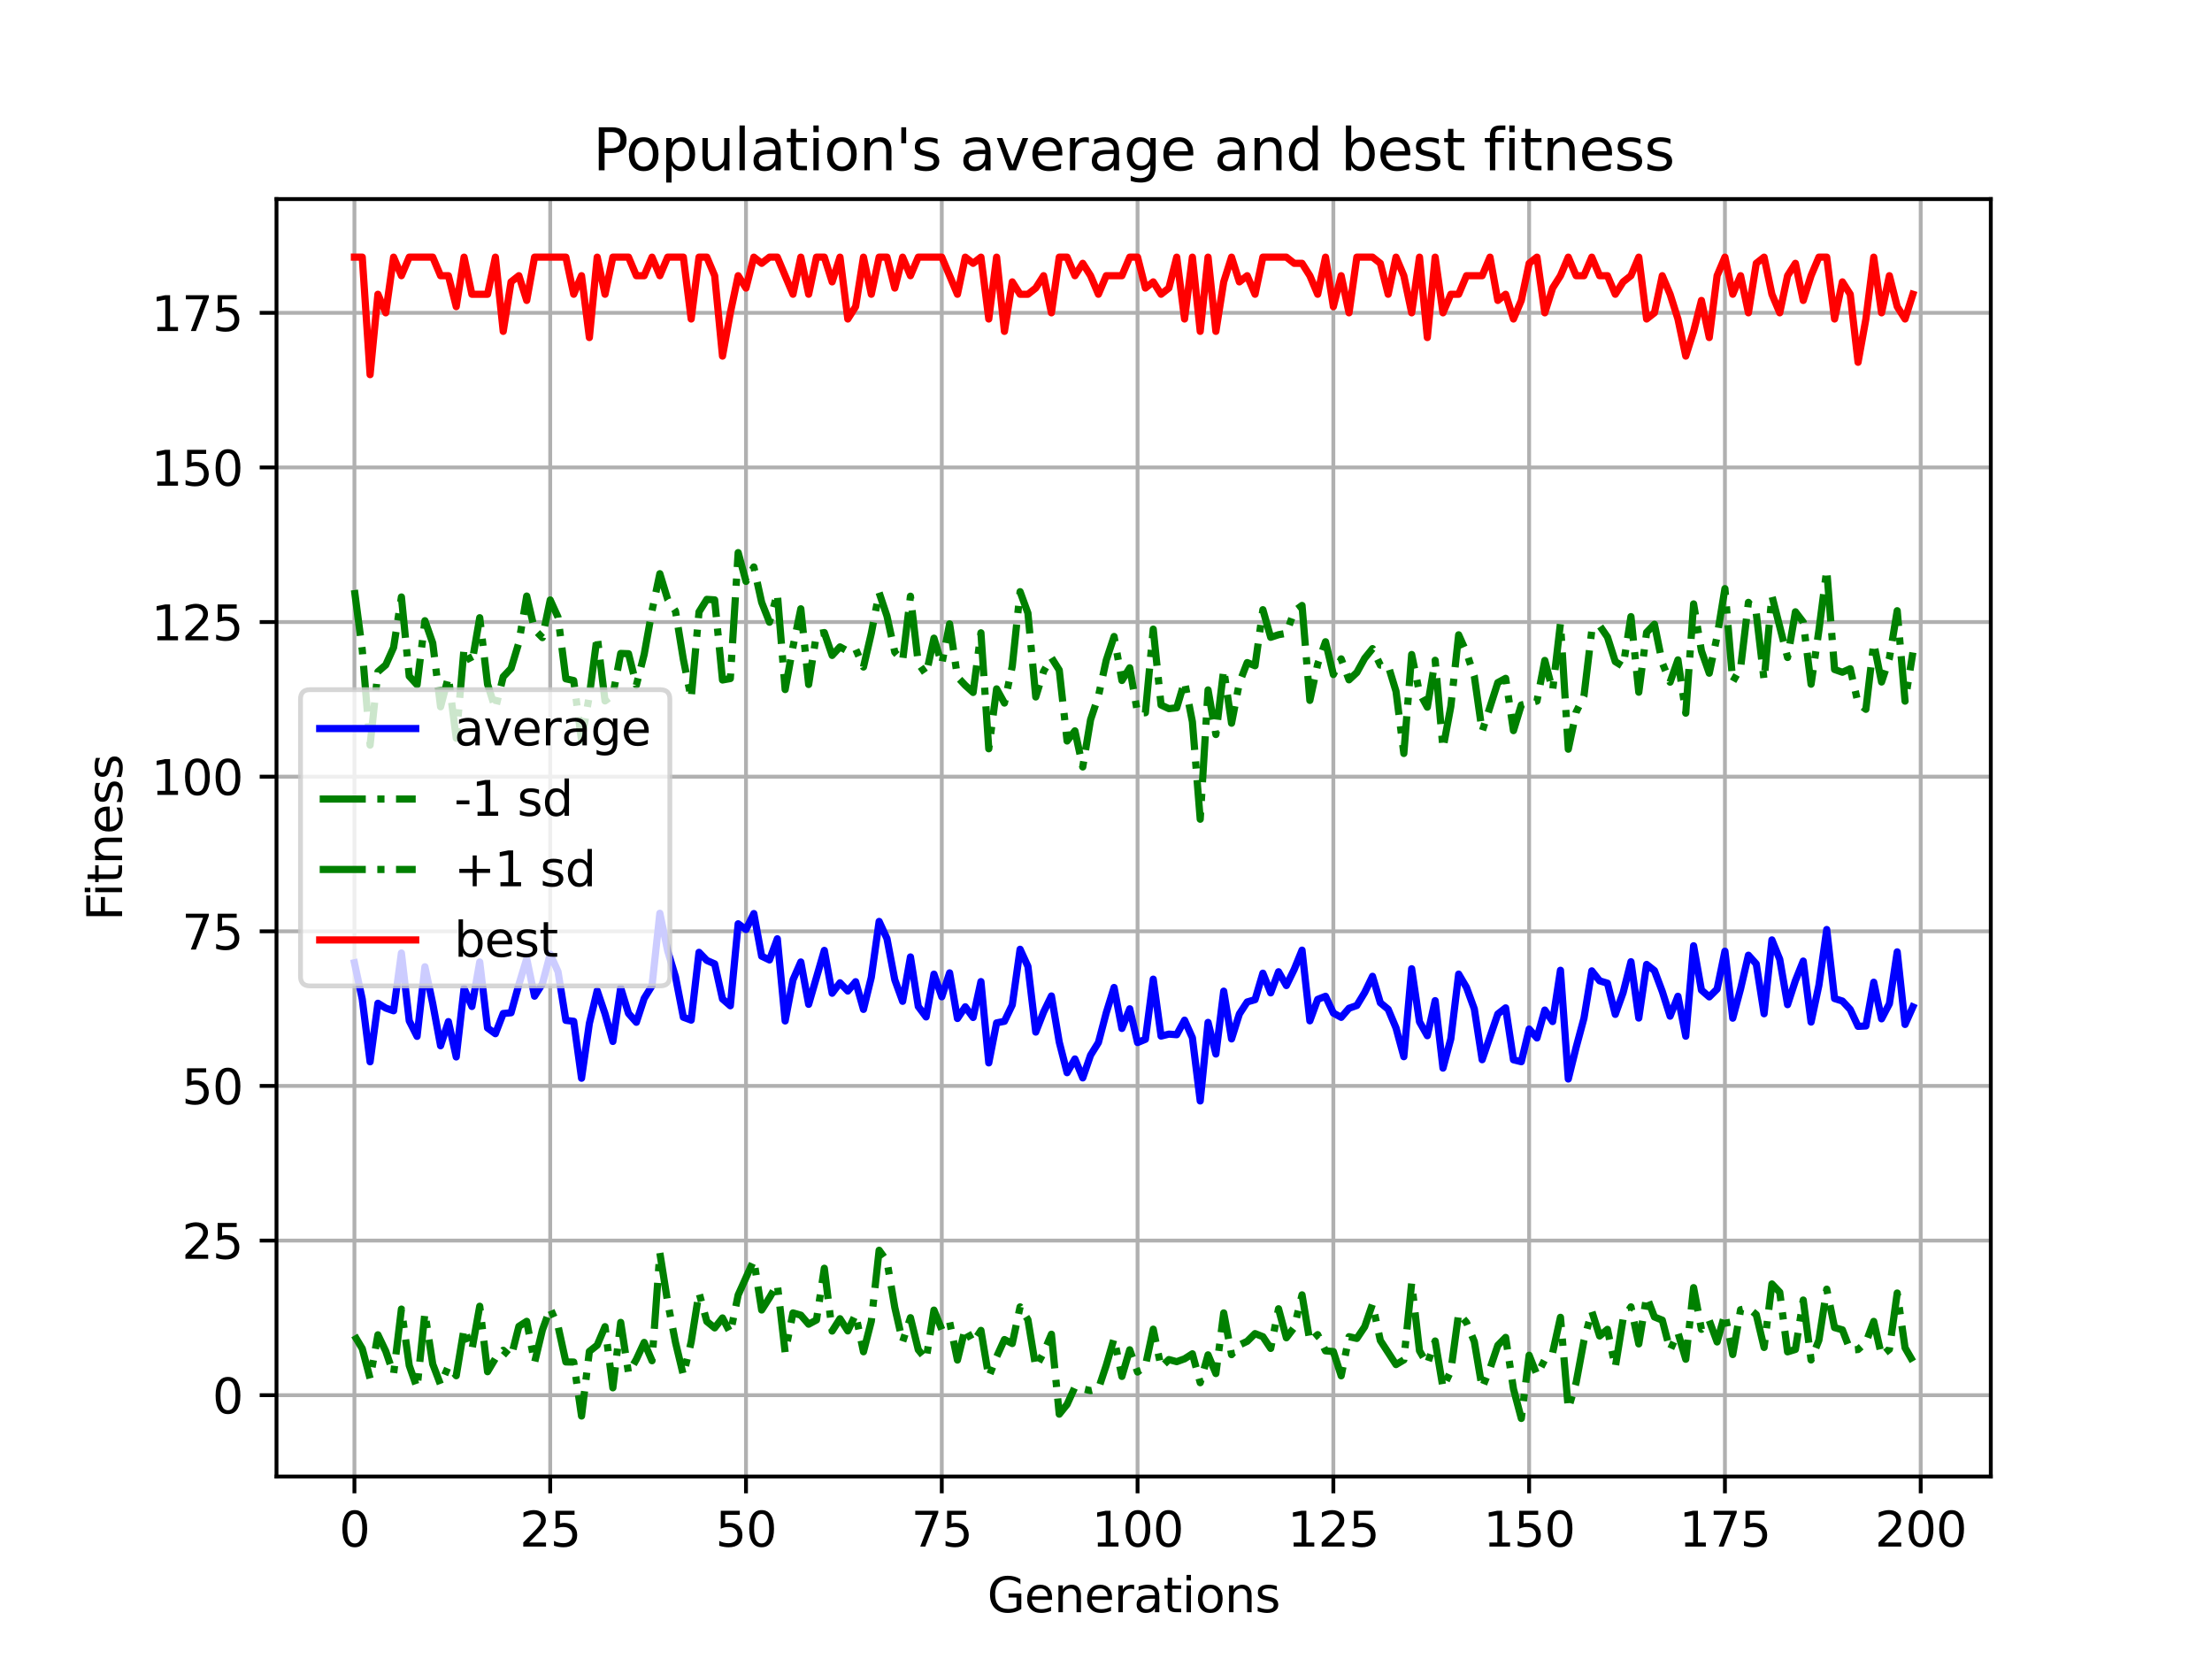 <?xml version="1.0" encoding="utf-8" standalone="no"?>
<!DOCTYPE svg PUBLIC "-//W3C//DTD SVG 1.1//EN"
  "http://www.w3.org/Graphics/SVG/1.1/DTD/svg11.dtd">
<svg xmlns:xlink="http://www.w3.org/1999/xlink" width="460.8pt" height="345.6pt" viewBox="0 0 460.8 345.6" xmlns="http://www.w3.org/2000/svg" version="1.1">
 <defs>
  <style type="text/css">*{stroke-linejoin: round; stroke-linecap: butt}</style>
 </defs>
 <g id="figure_1">
  <g id="patch_1">
   <path d="M 0 345.6 
L 460.8 345.6 
L 460.8 0 
L 0 0 
z
" style="fill: #ffffff"/>
  </g>
  <g id="axes_1">
   <g id="patch_2">
    <path d="M 57.6 307.584 
L 414.72 307.584 
L 414.72 41.472 
L 57.6 41.472 
z
" style="fill: #ffffff"/>
   </g>
   <g id="matplotlib.axis_1">
    <g id="xtick_1">
     <g id="line2d_1">
      <path d="M 73.833 307.584 
L 73.833 41.472 
" clip-path="url(#p998a2b5e5c)" style="fill: none; stroke: #b0b0b0; stroke-width: 0.8; stroke-linecap: square"/>
     </g>
     <g id="line2d_2">
      <defs>
       <path id="m4d2c6cb208" d="M 0 0 
L 0 3.5 
" style="stroke: #000000; stroke-width: 0.8"/>
      </defs>
      <g>
       <use xlink:href="#m4d2c6cb208" x="73.833" y="307.584" style="stroke: #000000; stroke-width: 0.8"/>
      </g>
     </g>
     <g id="text_1">
      <!-- 0 -->
      <g transform="translate(70.651 322.182)scale(0.1 -0.1)">
       <defs>
        <path id="DejaVuSans-30" d="M 2034 4250 
Q 1547 4250 1301 3770 
Q 1056 3291 1056 2328 
Q 1056 1369 1301 889 
Q 1547 409 2034 409 
Q 2525 409 2770 889 
Q 3016 1369 3016 2328 
Q 3016 3291 2770 3770 
Q 2525 4250 2034 4250 
z
M 2034 4750 
Q 2819 4750 3233 4129 
Q 3647 3509 3647 2328 
Q 3647 1150 3233 529 
Q 2819 -91 2034 -91 
Q 1250 -91 836 529 
Q 422 1150 422 2328 
Q 422 3509 836 4129 
Q 1250 4750 2034 4750 
z
" transform="scale(0.016)"/>
       </defs>
       <use xlink:href="#DejaVuSans-30"/>
      </g>
     </g>
    </g>
    <g id="xtick_2">
     <g id="line2d_3">
      <path d="M 114.618 307.584 
L 114.618 41.472 
" clip-path="url(#p998a2b5e5c)" style="fill: none; stroke: #b0b0b0; stroke-width: 0.8; stroke-linecap: square"/>
     </g>
     <g id="line2d_4">
      <g>
       <use xlink:href="#m4d2c6cb208" x="114.618" y="307.584" style="stroke: #000000; stroke-width: 0.8"/>
      </g>
     </g>
     <g id="text_2">
      <!-- 25 -->
      <g transform="translate(108.256 322.182)scale(0.1 -0.1)">
       <defs>
        <path id="DejaVuSans-32" d="M 1228 531 
L 3431 531 
L 3431 0 
L 469 0 
L 469 531 
Q 828 903 1448 1529 
Q 2069 2156 2228 2338 
Q 2531 2678 2651 2914 
Q 2772 3150 2772 3378 
Q 2772 3750 2511 3984 
Q 2250 4219 1831 4219 
Q 1534 4219 1204 4116 
Q 875 4013 500 3803 
L 500 4441 
Q 881 4594 1212 4672 
Q 1544 4750 1819 4750 
Q 2544 4750 2975 4387 
Q 3406 4025 3406 3419 
Q 3406 3131 3298 2873 
Q 3191 2616 2906 2266 
Q 2828 2175 2409 1742 
Q 1991 1309 1228 531 
z
" transform="scale(0.016)"/>
        <path id="DejaVuSans-35" d="M 691 4666 
L 3169 4666 
L 3169 4134 
L 1269 4134 
L 1269 2991 
Q 1406 3038 1543 3061 
Q 1681 3084 1819 3084 
Q 2600 3084 3056 2656 
Q 3513 2228 3513 1497 
Q 3513 744 3044 326 
Q 2575 -91 1722 -91 
Q 1428 -91 1123 -41 
Q 819 9 494 109 
L 494 744 
Q 775 591 1075 516 
Q 1375 441 1709 441 
Q 2250 441 2565 725 
Q 2881 1009 2881 1497 
Q 2881 1984 2565 2268 
Q 2250 2553 1709 2553 
Q 1456 2553 1204 2497 
Q 953 2441 691 2322 
L 691 4666 
z
" transform="scale(0.016)"/>
       </defs>
       <use xlink:href="#DejaVuSans-32"/>
       <use xlink:href="#DejaVuSans-35" x="63.623"/>
      </g>
     </g>
    </g>
    <g id="xtick_3">
     <g id="line2d_5">
      <path d="M 155.404 307.584 
L 155.404 41.472 
" clip-path="url(#p998a2b5e5c)" style="fill: none; stroke: #b0b0b0; stroke-width: 0.8; stroke-linecap: square"/>
     </g>
     <g id="line2d_6">
      <g>
       <use xlink:href="#m4d2c6cb208" x="155.404" y="307.584" style="stroke: #000000; stroke-width: 0.8"/>
      </g>
     </g>
     <g id="text_3">
      <!-- 50 -->
      <g transform="translate(149.042 322.182)scale(0.1 -0.1)">
       <use xlink:href="#DejaVuSans-35"/>
       <use xlink:href="#DejaVuSans-30" x="63.623"/>
      </g>
     </g>
    </g>
    <g id="xtick_4">
     <g id="line2d_7">
      <path d="M 196.19 307.584 
L 196.19 41.472 
" clip-path="url(#p998a2b5e5c)" style="fill: none; stroke: #b0b0b0; stroke-width: 0.8; stroke-linecap: square"/>
     </g>
     <g id="line2d_8">
      <g>
       <use xlink:href="#m4d2c6cb208" x="196.19" y="307.584" style="stroke: #000000; stroke-width: 0.8"/>
      </g>
     </g>
     <g id="text_4">
      <!-- 75 -->
      <g transform="translate(189.827 322.182)scale(0.1 -0.1)">
       <defs>
        <path id="DejaVuSans-37" d="M 525 4666 
L 3525 4666 
L 3525 4397 
L 1831 0 
L 1172 0 
L 2766 4134 
L 525 4134 
L 525 4666 
z
" transform="scale(0.016)"/>
       </defs>
       <use xlink:href="#DejaVuSans-37"/>
       <use xlink:href="#DejaVuSans-35" x="63.623"/>
      </g>
     </g>
    </g>
    <g id="xtick_5">
     <g id="line2d_9">
      <path d="M 236.976 307.584 
L 236.976 41.472 
" clip-path="url(#p998a2b5e5c)" style="fill: none; stroke: #b0b0b0; stroke-width: 0.8; stroke-linecap: square"/>
     </g>
     <g id="line2d_10">
      <g>
       <use xlink:href="#m4d2c6cb208" x="236.976" y="307.584" style="stroke: #000000; stroke-width: 0.8"/>
      </g>
     </g>
     <g id="text_5">
      <!-- 100 -->
      <g transform="translate(227.432 322.182)scale(0.1 -0.1)">
       <defs>
        <path id="DejaVuSans-31" d="M 794 531 
L 1825 531 
L 1825 4091 
L 703 3866 
L 703 4441 
L 1819 4666 
L 2450 4666 
L 2450 531 
L 3481 531 
L 3481 0 
L 794 0 
L 794 531 
z
" transform="scale(0.016)"/>
       </defs>
       <use xlink:href="#DejaVuSans-31"/>
       <use xlink:href="#DejaVuSans-30" x="63.623"/>
       <use xlink:href="#DejaVuSans-30" x="127.246"/>
      </g>
     </g>
    </g>
    <g id="xtick_6">
     <g id="line2d_11">
      <path d="M 277.761 307.584 
L 277.761 41.472 
" clip-path="url(#p998a2b5e5c)" style="fill: none; stroke: #b0b0b0; stroke-width: 0.8; stroke-linecap: square"/>
     </g>
     <g id="line2d_12">
      <g>
       <use xlink:href="#m4d2c6cb208" x="277.761" y="307.584" style="stroke: #000000; stroke-width: 0.8"/>
      </g>
     </g>
     <g id="text_6">
      <!-- 125 -->
      <g transform="translate(268.218 322.182)scale(0.1 -0.1)">
       <use xlink:href="#DejaVuSans-31"/>
       <use xlink:href="#DejaVuSans-32" x="63.623"/>
       <use xlink:href="#DejaVuSans-35" x="127.246"/>
      </g>
     </g>
    </g>
    <g id="xtick_7">
     <g id="line2d_13">
      <path d="M 318.547 307.584 
L 318.547 41.472 
" clip-path="url(#p998a2b5e5c)" style="fill: none; stroke: #b0b0b0; stroke-width: 0.8; stroke-linecap: square"/>
     </g>
     <g id="line2d_14">
      <g>
       <use xlink:href="#m4d2c6cb208" x="318.547" y="307.584" style="stroke: #000000; stroke-width: 0.8"/>
      </g>
     </g>
     <g id="text_7">
      <!-- 150 -->
      <g transform="translate(309.003 322.182)scale(0.1 -0.1)">
       <use xlink:href="#DejaVuSans-31"/>
       <use xlink:href="#DejaVuSans-35" x="63.623"/>
       <use xlink:href="#DejaVuSans-30" x="127.246"/>
      </g>
     </g>
    </g>
    <g id="xtick_8">
     <g id="line2d_15">
      <path d="M 359.333 307.584 
L 359.333 41.472 
" clip-path="url(#p998a2b5e5c)" style="fill: none; stroke: #b0b0b0; stroke-width: 0.8; stroke-linecap: square"/>
     </g>
     <g id="line2d_16">
      <g>
       <use xlink:href="#m4d2c6cb208" x="359.333" y="307.584" style="stroke: #000000; stroke-width: 0.8"/>
      </g>
     </g>
     <g id="text_8">
      <!-- 175 -->
      <g transform="translate(349.789 322.182)scale(0.1 -0.1)">
       <use xlink:href="#DejaVuSans-31"/>
       <use xlink:href="#DejaVuSans-37" x="63.623"/>
       <use xlink:href="#DejaVuSans-35" x="127.246"/>
      </g>
     </g>
    </g>
    <g id="xtick_9">
     <g id="line2d_17">
      <path d="M 400.119 307.584 
L 400.119 41.472 
" clip-path="url(#p998a2b5e5c)" style="fill: none; stroke: #b0b0b0; stroke-width: 0.8; stroke-linecap: square"/>
     </g>
     <g id="line2d_18">
      <g>
       <use xlink:href="#m4d2c6cb208" x="400.119" y="307.584" style="stroke: #000000; stroke-width: 0.8"/>
      </g>
     </g>
     <g id="text_9">
      <!-- 200 -->
      <g transform="translate(390.575 322.182)scale(0.1 -0.1)">
       <use xlink:href="#DejaVuSans-32"/>
       <use xlink:href="#DejaVuSans-30" x="63.623"/>
       <use xlink:href="#DejaVuSans-30" x="127.246"/>
      </g>
     </g>
    </g>
    <g id="text_10">
     <!-- Generations -->
     <g transform="translate(205.662 335.861)scale(0.1 -0.1)">
      <defs>
       <path id="DejaVuSans-47" d="M 3809 666 
L 3809 1919 
L 2778 1919 
L 2778 2438 
L 4434 2438 
L 4434 434 
Q 4069 175 3628 42 
Q 3188 -91 2688 -91 
Q 1594 -91 976 548 
Q 359 1188 359 2328 
Q 359 3472 976 4111 
Q 1594 4750 2688 4750 
Q 3144 4750 3555 4637 
Q 3966 4525 4313 4306 
L 4313 3634 
Q 3963 3931 3569 4081 
Q 3175 4231 2741 4231 
Q 1884 4231 1454 3753 
Q 1025 3275 1025 2328 
Q 1025 1384 1454 906 
Q 1884 428 2741 428 
Q 3075 428 3337 486 
Q 3600 544 3809 666 
z
" transform="scale(0.016)"/>
       <path id="DejaVuSans-65" d="M 3597 1894 
L 3597 1613 
L 953 1613 
Q 991 1019 1311 708 
Q 1631 397 2203 397 
Q 2534 397 2845 478 
Q 3156 559 3463 722 
L 3463 178 
Q 3153 47 2828 -22 
Q 2503 -91 2169 -91 
Q 1331 -91 842 396 
Q 353 884 353 1716 
Q 353 2575 817 3079 
Q 1281 3584 2069 3584 
Q 2775 3584 3186 3129 
Q 3597 2675 3597 1894 
z
M 3022 2063 
Q 3016 2534 2758 2815 
Q 2500 3097 2075 3097 
Q 1594 3097 1305 2825 
Q 1016 2553 972 2059 
L 3022 2063 
z
" transform="scale(0.016)"/>
       <path id="DejaVuSans-6e" d="M 3513 2113 
L 3513 0 
L 2938 0 
L 2938 2094 
Q 2938 2591 2744 2837 
Q 2550 3084 2163 3084 
Q 1697 3084 1428 2787 
Q 1159 2491 1159 1978 
L 1159 0 
L 581 0 
L 581 3500 
L 1159 3500 
L 1159 2956 
Q 1366 3272 1645 3428 
Q 1925 3584 2291 3584 
Q 2894 3584 3203 3211 
Q 3513 2838 3513 2113 
z
" transform="scale(0.016)"/>
       <path id="DejaVuSans-72" d="M 2631 2963 
Q 2534 3019 2420 3045 
Q 2306 3072 2169 3072 
Q 1681 3072 1420 2755 
Q 1159 2438 1159 1844 
L 1159 0 
L 581 0 
L 581 3500 
L 1159 3500 
L 1159 2956 
Q 1341 3275 1631 3429 
Q 1922 3584 2338 3584 
Q 2397 3584 2469 3576 
Q 2541 3569 2628 3553 
L 2631 2963 
z
" transform="scale(0.016)"/>
       <path id="DejaVuSans-61" d="M 2194 1759 
Q 1497 1759 1228 1600 
Q 959 1441 959 1056 
Q 959 750 1161 570 
Q 1363 391 1709 391 
Q 2188 391 2477 730 
Q 2766 1069 2766 1631 
L 2766 1759 
L 2194 1759 
z
M 3341 1997 
L 3341 0 
L 2766 0 
L 2766 531 
Q 2569 213 2275 61 
Q 1981 -91 1556 -91 
Q 1019 -91 701 211 
Q 384 513 384 1019 
Q 384 1609 779 1909 
Q 1175 2209 1959 2209 
L 2766 2209 
L 2766 2266 
Q 2766 2663 2505 2880 
Q 2244 3097 1772 3097 
Q 1472 3097 1187 3025 
Q 903 2953 641 2809 
L 641 3341 
Q 956 3463 1253 3523 
Q 1550 3584 1831 3584 
Q 2591 3584 2966 3190 
Q 3341 2797 3341 1997 
z
" transform="scale(0.016)"/>
       <path id="DejaVuSans-74" d="M 1172 4494 
L 1172 3500 
L 2356 3500 
L 2356 3053 
L 1172 3053 
L 1172 1153 
Q 1172 725 1289 603 
Q 1406 481 1766 481 
L 2356 481 
L 2356 0 
L 1766 0 
Q 1100 0 847 248 
Q 594 497 594 1153 
L 594 3053 
L 172 3053 
L 172 3500 
L 594 3500 
L 594 4494 
L 1172 4494 
z
" transform="scale(0.016)"/>
       <path id="DejaVuSans-69" d="M 603 3500 
L 1178 3500 
L 1178 0 
L 603 0 
L 603 3500 
z
M 603 4863 
L 1178 4863 
L 1178 4134 
L 603 4134 
L 603 4863 
z
" transform="scale(0.016)"/>
       <path id="DejaVuSans-6f" d="M 1959 3097 
Q 1497 3097 1228 2736 
Q 959 2375 959 1747 
Q 959 1119 1226 758 
Q 1494 397 1959 397 
Q 2419 397 2687 759 
Q 2956 1122 2956 1747 
Q 2956 2369 2687 2733 
Q 2419 3097 1959 3097 
z
M 1959 3584 
Q 2709 3584 3137 3096 
Q 3566 2609 3566 1747 
Q 3566 888 3137 398 
Q 2709 -91 1959 -91 
Q 1206 -91 779 398 
Q 353 888 353 1747 
Q 353 2609 779 3096 
Q 1206 3584 1959 3584 
z
" transform="scale(0.016)"/>
       <path id="DejaVuSans-73" d="M 2834 3397 
L 2834 2853 
Q 2591 2978 2328 3040 
Q 2066 3103 1784 3103 
Q 1356 3103 1142 2972 
Q 928 2841 928 2578 
Q 928 2378 1081 2264 
Q 1234 2150 1697 2047 
L 1894 2003 
Q 2506 1872 2764 1633 
Q 3022 1394 3022 966 
Q 3022 478 2636 193 
Q 2250 -91 1575 -91 
Q 1294 -91 989 -36 
Q 684 19 347 128 
L 347 722 
Q 666 556 975 473 
Q 1284 391 1588 391 
Q 1994 391 2212 530 
Q 2431 669 2431 922 
Q 2431 1156 2273 1281 
Q 2116 1406 1581 1522 
L 1381 1569 
Q 847 1681 609 1914 
Q 372 2147 372 2553 
Q 372 3047 722 3315 
Q 1072 3584 1716 3584 
Q 2034 3584 2315 3537 
Q 2597 3491 2834 3397 
z
" transform="scale(0.016)"/>
      </defs>
      <use xlink:href="#DejaVuSans-47"/>
      <use xlink:href="#DejaVuSans-65" x="77.49"/>
      <use xlink:href="#DejaVuSans-6e" x="139.014"/>
      <use xlink:href="#DejaVuSans-65" x="202.393"/>
      <use xlink:href="#DejaVuSans-72" x="263.916"/>
      <use xlink:href="#DejaVuSans-61" x="305.029"/>
      <use xlink:href="#DejaVuSans-74" x="366.309"/>
      <use xlink:href="#DejaVuSans-69" x="405.518"/>
      <use xlink:href="#DejaVuSans-6f" x="433.301"/>
      <use xlink:href="#DejaVuSans-6e" x="494.482"/>
      <use xlink:href="#DejaVuSans-73" x="557.861"/>
     </g>
    </g>
   </g>
   <g id="matplotlib.axis_2">
    <g id="ytick_1">
     <g id="line2d_19">
      <path d="M 57.6 290.641 
L 414.72 290.641 
" clip-path="url(#p998a2b5e5c)" style="fill: none; stroke: #b0b0b0; stroke-width: 0.8; stroke-linecap: square"/>
     </g>
     <g id="line2d_20">
      <defs>
       <path id="m2b3251a7f1" d="M 0 0 
L -3.5 0 
" style="stroke: #000000; stroke-width: 0.8"/>
      </defs>
      <g>
       <use xlink:href="#m2b3251a7f1" x="57.6" y="290.641" style="stroke: #000000; stroke-width: 0.8"/>
      </g>
     </g>
     <g id="text_11">
      <!-- 0 -->
      <g transform="translate(44.237 294.44)scale(0.1 -0.1)">
       <use xlink:href="#DejaVuSans-30"/>
      </g>
     </g>
    </g>
    <g id="ytick_2">
     <g id="line2d_21">
      <path d="M 57.6 258.43 
L 414.72 258.43 
" clip-path="url(#p998a2b5e5c)" style="fill: none; stroke: #b0b0b0; stroke-width: 0.8; stroke-linecap: square"/>
     </g>
     <g id="line2d_22">
      <g>
       <use xlink:href="#m2b3251a7f1" x="57.6" y="258.43" style="stroke: #000000; stroke-width: 0.8"/>
      </g>
     </g>
     <g id="text_12">
      <!-- 25 -->
      <g transform="translate(37.875 262.229)scale(0.1 -0.1)">
       <use xlink:href="#DejaVuSans-32"/>
       <use xlink:href="#DejaVuSans-35" x="63.623"/>
      </g>
     </g>
    </g>
    <g id="ytick_3">
     <g id="line2d_23">
      <path d="M 57.6 226.219 
L 414.72 226.219 
" clip-path="url(#p998a2b5e5c)" style="fill: none; stroke: #b0b0b0; stroke-width: 0.8; stroke-linecap: square"/>
     </g>
     <g id="line2d_24">
      <g>
       <use xlink:href="#m2b3251a7f1" x="57.6" y="226.219" style="stroke: #000000; stroke-width: 0.8"/>
      </g>
     </g>
     <g id="text_13">
      <!-- 50 -->
      <g transform="translate(37.875 230.018)scale(0.1 -0.1)">
       <use xlink:href="#DejaVuSans-35"/>
       <use xlink:href="#DejaVuSans-30" x="63.623"/>
      </g>
     </g>
    </g>
    <g id="ytick_4">
     <g id="line2d_25">
      <path d="M 57.6 194.008 
L 414.72 194.008 
" clip-path="url(#p998a2b5e5c)" style="fill: none; stroke: #b0b0b0; stroke-width: 0.8; stroke-linecap: square"/>
     </g>
     <g id="line2d_26">
      <g>
       <use xlink:href="#m2b3251a7f1" x="57.6" y="194.008" style="stroke: #000000; stroke-width: 0.8"/>
      </g>
     </g>
     <g id="text_14">
      <!-- 75 -->
      <g transform="translate(37.875 197.807)scale(0.1 -0.1)">
       <use xlink:href="#DejaVuSans-37"/>
       <use xlink:href="#DejaVuSans-35" x="63.623"/>
      </g>
     </g>
    </g>
    <g id="ytick_5">
     <g id="line2d_27">
      <path d="M 57.6 161.797 
L 414.72 161.797 
" clip-path="url(#p998a2b5e5c)" style="fill: none; stroke: #b0b0b0; stroke-width: 0.8; stroke-linecap: square"/>
     </g>
     <g id="line2d_28">
      <g>
       <use xlink:href="#m2b3251a7f1" x="57.6" y="161.797" style="stroke: #000000; stroke-width: 0.8"/>
      </g>
     </g>
     <g id="text_15">
      <!-- 100 -->
      <g transform="translate(31.512 165.596)scale(0.1 -0.1)">
       <use xlink:href="#DejaVuSans-31"/>
       <use xlink:href="#DejaVuSans-30" x="63.623"/>
       <use xlink:href="#DejaVuSans-30" x="127.246"/>
      </g>
     </g>
    </g>
    <g id="ytick_6">
     <g id="line2d_29">
      <path d="M 57.6 129.586 
L 414.72 129.586 
" clip-path="url(#p998a2b5e5c)" style="fill: none; stroke: #b0b0b0; stroke-width: 0.8; stroke-linecap: square"/>
     </g>
     <g id="line2d_30">
      <g>
       <use xlink:href="#m2b3251a7f1" x="57.6" y="129.586" style="stroke: #000000; stroke-width: 0.8"/>
      </g>
     </g>
     <g id="text_16">
      <!-- 125 -->
      <g transform="translate(31.512 133.385)scale(0.1 -0.1)">
       <use xlink:href="#DejaVuSans-31"/>
       <use xlink:href="#DejaVuSans-32" x="63.623"/>
       <use xlink:href="#DejaVuSans-35" x="127.246"/>
      </g>
     </g>
    </g>
    <g id="ytick_7">
     <g id="line2d_31">
      <path d="M 57.6 97.375 
L 414.72 97.375 
" clip-path="url(#p998a2b5e5c)" style="fill: none; stroke: #b0b0b0; stroke-width: 0.8; stroke-linecap: square"/>
     </g>
     <g id="line2d_32">
      <g>
       <use xlink:href="#m2b3251a7f1" x="57.6" y="97.375" style="stroke: #000000; stroke-width: 0.8"/>
      </g>
     </g>
     <g id="text_17">
      <!-- 150 -->
      <g transform="translate(31.512 101.174)scale(0.1 -0.1)">
       <use xlink:href="#DejaVuSans-31"/>
       <use xlink:href="#DejaVuSans-35" x="63.623"/>
       <use xlink:href="#DejaVuSans-30" x="127.246"/>
      </g>
     </g>
    </g>
    <g id="ytick_8">
     <g id="line2d_33">
      <path d="M 57.6 65.164 
L 414.72 65.164 
" clip-path="url(#p998a2b5e5c)" style="fill: none; stroke: #b0b0b0; stroke-width: 0.8; stroke-linecap: square"/>
     </g>
     <g id="line2d_34">
      <g>
       <use xlink:href="#m2b3251a7f1" x="57.6" y="65.164" style="stroke: #000000; stroke-width: 0.8"/>
      </g>
     </g>
     <g id="text_18">
      <!-- 175 -->
      <g transform="translate(31.512 68.963)scale(0.1 -0.1)">
       <use xlink:href="#DejaVuSans-31"/>
       <use xlink:href="#DejaVuSans-37" x="63.623"/>
       <use xlink:href="#DejaVuSans-35" x="127.246"/>
      </g>
     </g>
    </g>
    <g id="text_19">
     <!-- Fitness -->
     <g transform="translate(25.433 191.845)rotate(-90)scale(0.1 -0.1)">
      <defs>
       <path id="DejaVuSans-46" d="M 628 4666 
L 3309 4666 
L 3309 4134 
L 1259 4134 
L 1259 2759 
L 3109 2759 
L 3109 2228 
L 1259 2228 
L 1259 0 
L 628 0 
L 628 4666 
z
" transform="scale(0.016)"/>
      </defs>
      <use xlink:href="#DejaVuSans-46"/>
      <use xlink:href="#DejaVuSans-69" x="50.27"/>
      <use xlink:href="#DejaVuSans-74" x="78.053"/>
      <use xlink:href="#DejaVuSans-6e" x="117.262"/>
      <use xlink:href="#DejaVuSans-65" x="180.641"/>
      <use xlink:href="#DejaVuSans-73" x="242.164"/>
      <use xlink:href="#DejaVuSans-73" x="294.264"/>
     </g>
    </g>
   </g>
   <g id="line2d_35">
    <path d="M 73.833 200.561 
L 75.464 208.155 
L 77.096 221.193 
L 78.727 208.997 
L 80.358 210.002 
L 81.99 210.561 
L 83.621 198.535 
L 85.253 212.664 
L 86.884 215.894 
L 88.516 201.395 
L 90.147 209.065 
L 91.778 217.848 
L 93.41 212.819 
L 95.041 220.18 
L 96.673 205.889 
L 98.304 209.669 
L 99.936 200.398 
L 101.567 214.145 
L 103.198 215.341 
L 104.83 211.129 
L 106.461 210.981 
L 108.093 205.085 
L 109.724 199.715 
L 111.356 207.519 
L 112.987 204.947 
L 114.618 198.775 
L 116.25 202.426 
L 117.881 212.565 
L 119.513 212.751 
L 121.144 224.617 
L 122.776 213.195 
L 124.407 206.38 
L 126.038 211.19 
L 127.67 216.952 
L 129.301 205.8 
L 130.933 211.116 
L 132.564 212.957 
L 134.196 207.983 
L 135.827 205.346 
L 137.458 190.253 
L 139.09 198.079 
L 140.721 203.494 
L 142.353 211.908 
L 143.984 212.51 
L 145.616 198.385 
L 147.247 200.075 
L 148.879 200.796 
L 150.51 208.102 
L 152.141 209.521 
L 153.773 192.443 
L 155.404 193.641 
L 157.036 190.314 
L 158.667 199.187 
L 160.299 199.975 
L 161.93 195.568 
L 163.561 212.682 
L 165.193 204.118 
L 166.824 200.398 
L 168.456 209.222 
L 171.719 197.986 
L 173.35 206.909 
L 174.981 204.733 
L 176.613 206.451 
L 178.244 204.507 
L 179.876 210.276 
L 181.507 203.595 
L 183.139 191.953 
L 184.77 195.528 
L 186.401 204.108 
L 188.033 208.593 
L 189.664 199.349 
L 191.296 209.673 
L 192.927 211.844 
L 194.559 202.931 
L 196.19 207.652 
L 197.821 202.666 
L 199.453 212.174 
L 201.084 209.734 
L 202.716 211.96 
L 204.347 204.485 
L 205.979 221.421 
L 207.61 213.089 
L 209.241 212.755 
L 210.873 209.339 
L 212.504 197.753 
L 214.136 201.329 
L 215.767 215.001 
L 217.399 210.834 
L 219.03 207.476 
L 220.661 217.097 
L 222.293 223.462 
L 223.924 220.601 
L 225.556 224.546 
L 227.187 219.811 
L 228.819 217.182 
L 230.45 210.982 
L 232.081 205.708 
L 233.713 214.247 
L 235.344 210.152 
L 236.976 217.182 
L 238.607 216.508 
L 240.239 203.978 
L 241.87 215.835 
L 243.501 215.425 
L 245.133 215.551 
L 246.764 212.522 
L 248.396 216.186 
L 250.027 229.35 
L 251.659 212.98 
L 253.29 219.576 
L 254.921 206.477 
L 256.553 216.428 
L 258.184 211.228 
L 259.816 208.724 
L 261.447 208.25 
L 263.079 202.735 
L 264.71 206.833 
L 266.341 202.434 
L 267.973 205.307 
L 269.604 201.945 
L 271.236 197.934 
L 272.867 212.656 
L 274.499 208.189 
L 276.13 207.545 
L 277.761 211.034 
L 279.393 211.933 
L 281.024 210.04 
L 282.656 209.46 
L 284.287 206.763 
L 285.919 203.381 
L 287.55 208.898 
L 289.181 210.246 
L 290.813 214.14 
L 292.444 220.129 
L 294.076 201.807 
L 295.707 212.857 
L 297.339 215.758 
L 298.97 208.454 
L 300.601 222.508 
L 302.233 216.401 
L 303.864 202.924 
L 305.496 205.699 
L 307.127 210.177 
L 308.759 220.756 
L 312.021 211.23 
L 313.653 209.959 
L 315.284 220.773 
L 316.916 221.177 
L 318.547 214.374 
L 320.179 216.229 
L 321.81 210.414 
L 323.441 212.81 
L 325.073 202.125 
L 326.704 224.776 
L 328.336 218.188 
L 329.967 212.123 
L 331.599 202.25 
L 333.23 204.324 
L 334.862 204.819 
L 336.493 211.312 
L 338.124 206.789 
L 339.756 200.346 
L 341.387 212.081 
L 343.019 200.908 
L 344.65 202.197 
L 346.282 206.546 
L 347.913 211.685 
L 349.544 207.541 
L 351.176 215.86 
L 352.807 197.023 
L 354.439 206.257 
L 356.07 207.674 
L 357.702 206.053 
L 359.333 198.155 
L 360.964 212.107 
L 362.596 205.984 
L 364.227 198.988 
L 365.859 200.805 
L 367.49 211.184 
L 369.122 195.8 
L 370.753 199.84 
L 372.384 209.29 
L 374.016 204.281 
L 375.647 200.208 
L 377.279 212.917 
L 378.91 205.247 
L 380.542 193.636 
L 382.173 208.015 
L 383.804 208.535 
L 385.436 210.291 
L 387.067 213.807 
L 388.699 213.724 
L 390.33 204.616 
L 391.962 212.242 
L 393.593 209.1 
L 395.224 198.291 
L 396.856 213.411 
L 398.487 209.759 
L 398.487 209.759 
" clip-path="url(#p998a2b5e5c)" style="fill: none; stroke: #0000ff; stroke-width: 1.5; stroke-linecap: square"/>
   </g>
   <g id="line2d_36">
    <path d="M 73.833 278.209 
L 75.464 280.945 
L 77.096 287.166 
L 78.727 278.063 
L 80.358 281.481 
L 81.99 286.238 
L 83.621 272.708 
L 85.253 284.465 
L 86.884 289.134 
L 88.516 273.484 
L 90.147 284.165 
L 91.778 288.462 
L 93.41 284.605 
L 95.041 286.587 
L 96.673 276.747 
L 98.304 281.195 
L 99.936 272.114 
L 101.567 285.752 
L 103.198 283.01 
L 104.83 281.281 
L 106.461 282.713 
L 108.093 276.305 
L 109.724 275.257 
L 111.356 283.867 
L 112.987 277.07 
L 114.618 272.564 
L 116.25 276.271 
L 117.881 283.719 
L 119.513 283.739 
L 121.144 294.982 
L 122.776 281.522 
L 124.407 280.229 
L 126.038 276.367 
L 127.67 289.106 
L 129.301 275.478 
L 130.933 286.051 
L 132.564 283.179 
L 134.196 279.649 
L 135.827 283.467 
L 137.458 260.991 
L 139.09 271.298 
L 140.721 279.666 
L 142.353 286.464 
L 143.984 279.551 
L 145.616 269.296 
L 147.247 275.288 
L 148.879 276.626 
L 150.51 274.55 
L 152.141 277.686 
L 153.773 269.767 
L 157.036 262.523 
L 158.667 272.9 
L 160.299 270.332 
L 161.93 267.51 
L 163.561 281.717 
L 165.193 273.505 
L 166.824 273.973 
L 168.456 275.853 
L 170.087 274.979 
L 171.719 264.2 
L 173.35 277.284 
L 174.981 274.711 
L 176.613 277.252 
L 178.244 273.818 
L 179.876 281.6 
L 181.507 275.248 
L 183.139 260.456 
L 184.77 262.717 
L 186.401 272.362 
L 188.033 279.521 
L 189.664 274.498 
L 191.296 281.177 
L 192.927 283.184 
L 194.559 272.92 
L 196.19 276.962 
L 197.821 275.369 
L 199.453 283.326 
L 201.084 276.699 
L 202.716 279.672 
L 204.347 277.144 
L 205.979 286.859 
L 207.61 282.67 
L 209.241 279.051 
L 210.873 279.881 
L 212.504 272.249 
L 214.136 274.929 
L 215.767 284.812 
L 217.399 281.812 
L 219.03 277.945 
L 220.661 294.597 
L 222.293 292.561 
L 223.924 288.951 
L 227.187 289.698 
L 228.819 289.329 
L 230.45 284.428 
L 232.081 278.822 
L 233.713 286.734 
L 235.344 281.188 
L 236.976 285.819 
L 238.607 284.543 
L 240.239 276.892 
L 241.87 284.806 
L 243.501 283.222 
L 245.133 283.659 
L 246.764 283.069 
L 248.396 282.022 
L 250.027 288.043 
L 251.659 282.237 
L 253.29 286.136 
L 254.921 273.503 
L 256.553 282.199 
L 258.184 280.192 
L 259.816 279.421 
L 261.447 277.813 
L 263.079 278.458 
L 264.71 280.9 
L 266.341 272.642 
L 267.973 278.685 
L 269.604 276.544 
L 271.236 269.74 
L 272.867 279.408 
L 274.499 278.03 
L 276.13 281.406 
L 277.761 281.556 
L 279.393 286.607 
L 281.024 278.456 
L 282.656 278.823 
L 284.287 276.39 
L 285.919 271.643 
L 287.55 279.247 
L 290.813 284.268 
L 292.444 283.295 
L 294.076 267.269 
L 295.707 281.386 
L 297.339 284.199 
L 298.97 279.357 
L 300.601 289.106 
L 302.233 285.62 
L 303.864 273.605 
L 305.496 275.493 
L 307.127 279.476 
L 308.759 289.14 
L 310.39 285.092 
L 312.021 280.264 
L 313.653 278.603 
L 315.284 289.345 
L 316.916 295.488 
L 318.547 282.323 
L 320.179 286.416 
L 321.81 283.248 
L 323.441 281.8 
L 325.073 274.42 
L 326.704 293.477 
L 328.336 288.027 
L 329.967 279.253 
L 331.599 273.165 
L 333.23 278.31 
L 334.862 276.926 
L 336.493 284.8 
L 338.124 274.746 
L 339.756 272.239 
L 341.387 279.963 
L 343.019 270.081 
L 344.65 274.349 
L 346.282 275.013 
L 347.913 281.264 
L 349.544 277.614 
L 351.176 283.155 
L 352.807 268.239 
L 354.439 276.924 
L 356.07 275.106 
L 357.702 279.55 
L 359.333 273.688 
L 360.964 282.176 
L 362.596 272.842 
L 364.227 272.492 
L 365.859 273.855 
L 367.49 280.702 
L 369.122 267.472 
L 370.753 269.193 
L 372.384 281.615 
L 374.016 281.112 
L 375.647 270.821 
L 377.279 283.303 
L 378.91 279.185 
L 380.542 268.559 
L 382.173 276.561 
L 383.804 277.03 
L 385.436 281.268 
L 387.067 281.124 
L 388.699 279.686 
L 390.33 275.267 
L 391.962 282.412 
L 393.593 281.089 
L 395.224 269.358 
L 396.856 280.759 
L 398.487 283.59 
L 398.487 283.59 
" clip-path="url(#p998a2b5e5c)" style="fill: none; stroke-dasharray: 9.6,2.4,1.5,2.4; stroke-dashoffset: 0; stroke: #008000; stroke-width: 1.5"/>
   </g>
   <g id="line2d_37">
    <path d="M 73.833 122.913 
L 75.464 135.365 
L 77.096 155.22 
L 78.727 139.93 
L 80.358 138.522 
L 81.99 134.885 
L 83.621 124.361 
L 85.253 140.864 
L 86.884 142.654 
L 88.516 129.306 
L 90.147 133.966 
L 91.778 147.234 
L 93.41 141.034 
L 95.041 153.773 
L 96.673 135.032 
L 98.304 138.144 
L 99.936 128.683 
L 101.567 142.538 
L 103.198 147.672 
L 104.83 140.978 
L 106.461 139.249 
L 108.093 133.865 
L 109.724 124.173 
L 111.356 131.172 
L 112.987 132.824 
L 114.618 124.986 
L 116.25 128.58 
L 117.881 141.41 
L 119.513 141.764 
L 121.144 154.252 
L 122.776 144.868 
L 124.407 132.531 
L 126.038 146.013 
L 127.67 144.799 
L 129.301 136.122 
L 130.933 136.181 
L 132.564 142.734 
L 134.196 136.317 
L 135.827 127.225 
L 137.458 119.515 
L 139.09 124.86 
L 140.721 127.322 
L 142.353 137.352 
L 143.984 145.469 
L 145.616 127.474 
L 147.247 124.861 
L 148.879 124.966 
L 150.51 141.655 
L 152.141 141.357 
L 153.773 115.118 
L 155.404 121.113 
L 157.036 118.105 
L 158.667 125.475 
L 160.299 129.619 
L 161.93 123.625 
L 163.561 143.646 
L 165.193 134.731 
L 166.824 126.823 
L 168.456 142.59 
L 170.087 132.075 
L 171.719 131.771 
L 173.35 136.535 
L 174.981 134.756 
L 176.613 135.65 
L 178.244 135.195 
L 179.876 138.951 
L 181.507 131.942 
L 183.139 123.451 
L 184.77 128.34 
L 186.401 135.854 
L 188.033 137.665 
L 189.664 124.2 
L 191.296 138.168 
L 192.927 140.503 
L 194.559 132.943 
L 196.19 138.341 
L 197.821 129.964 
L 199.453 141.022 
L 201.084 142.769 
L 202.716 144.249 
L 204.347 131.826 
L 205.979 155.983 
L 207.61 143.507 
L 209.241 146.46 
L 210.873 138.798 
L 212.504 123.257 
L 214.136 127.729 
L 215.767 145.189 
L 217.399 139.856 
L 219.03 137.007 
L 220.661 139.596 
L 222.293 154.362 
L 223.924 152.251 
L 225.556 159.771 
L 227.187 149.924 
L 228.819 145.036 
L 230.45 137.537 
L 232.081 132.593 
L 233.713 141.761 
L 235.344 139.117 
L 236.976 148.546 
L 238.607 148.473 
L 240.239 131.064 
L 241.87 146.863 
L 243.501 147.628 
L 245.133 147.442 
L 246.764 141.974 
L 248.396 150.35 
L 250.027 170.658 
L 251.659 143.723 
L 253.29 153.016 
L 254.921 139.452 
L 256.553 150.658 
L 258.184 142.264 
L 259.816 138.028 
L 261.447 138.686 
L 263.079 127.012 
L 264.71 132.765 
L 266.341 132.226 
L 267.973 131.929 
L 269.604 127.345 
L 271.236 126.128 
L 272.867 145.904 
L 274.499 138.349 
L 276.13 133.685 
L 277.761 140.513 
L 279.393 137.258 
L 281.024 141.623 
L 282.656 140.098 
L 284.287 137.137 
L 285.919 135.12 
L 287.55 138.55 
L 289.181 138.637 
L 290.813 144.011 
L 292.444 156.963 
L 294.076 136.346 
L 295.707 144.327 
L 297.339 147.316 
L 298.97 137.55 
L 300.601 155.91 
L 302.233 147.182 
L 303.864 132.243 
L 305.496 135.904 
L 307.127 140.879 
L 308.759 152.371 
L 312.021 142.196 
L 313.653 141.314 
L 315.284 152.201 
L 316.916 146.866 
L 320.179 146.042 
L 321.81 137.579 
L 323.441 143.821 
L 325.073 129.83 
L 326.704 156.074 
L 328.336 148.348 
L 329.967 144.993 
L 331.599 131.336 
L 333.23 130.337 
L 334.862 132.712 
L 336.493 137.824 
L 338.124 138.832 
L 339.756 128.453 
L 341.387 144.199 
L 343.019 131.736 
L 344.65 130.044 
L 346.282 138.08 
L 347.913 142.106 
L 349.544 137.467 
L 351.176 148.564 
L 352.807 125.806 
L 354.439 135.589 
L 356.07 140.242 
L 357.702 132.556 
L 359.333 122.622 
L 360.964 142.037 
L 362.596 139.127 
L 364.227 125.483 
L 365.859 127.754 
L 367.49 141.666 
L 369.122 124.127 
L 372.384 136.965 
L 374.016 127.45 
L 375.647 129.595 
L 377.279 142.53 
L 378.91 131.308 
L 380.542 118.713 
L 382.173 139.469 
L 383.804 140.04 
L 385.436 139.313 
L 387.067 146.49 
L 388.699 147.762 
L 390.33 133.965 
L 391.962 142.073 
L 393.593 137.11 
L 395.224 127.224 
L 396.856 146.064 
L 398.487 135.928 
L 398.487 135.928 
" clip-path="url(#p998a2b5e5c)" style="fill: none; stroke-dasharray: 9.6,2.4,1.5,2.4; stroke-dashoffset: 0; stroke: #008000; stroke-width: 1.5"/>
   </g>
   <g id="line2d_38">
    <path d="M 73.833 53.568 
L 75.464 53.568 
L 77.096 78.048 
L 78.727 61.299 
L 80.358 65.164 
L 81.99 53.568 
L 83.621 57.433 
L 85.253 53.568 
L 90.147 53.568 
L 91.778 57.433 
L 93.41 57.433 
L 95.041 63.876 
L 96.673 53.568 
L 98.304 61.299 
L 101.567 61.299 
L 103.198 53.568 
L 104.83 69.029 
L 106.461 58.722 
L 108.093 57.433 
L 109.724 62.587 
L 111.356 53.568 
L 117.881 53.568 
L 119.513 61.299 
L 121.144 57.433 
L 122.776 70.318 
L 124.407 53.568 
L 126.038 61.299 
L 127.67 53.568 
L 130.933 53.568 
L 132.564 57.433 
L 134.196 57.433 
L 135.827 53.568 
L 137.458 57.433 
L 139.09 53.568 
L 142.353 53.568 
L 143.984 66.452 
L 145.616 53.568 
L 147.247 53.568 
L 148.879 57.433 
L 150.51 74.183 
L 152.141 65.164 
L 153.773 57.433 
L 155.404 60.01 
L 157.036 53.568 
L 158.667 54.856 
L 160.299 53.568 
L 161.93 53.568 
L 165.193 61.299 
L 166.824 53.568 
L 168.456 61.299 
L 170.087 53.568 
L 171.719 53.568 
L 173.35 58.722 
L 174.981 53.568 
L 176.613 66.452 
L 178.244 63.876 
L 179.876 53.568 
L 181.507 61.299 
L 183.139 53.568 
L 184.77 53.568 
L 186.401 60.01 
L 188.033 53.568 
L 189.664 57.433 
L 191.296 53.568 
L 196.19 53.568 
L 199.453 61.299 
L 201.084 53.568 
L 202.716 54.856 
L 204.347 53.568 
L 205.979 66.452 
L 207.61 53.568 
L 209.241 69.029 
L 210.873 58.722 
L 212.504 61.299 
L 214.136 61.299 
L 215.767 60.01 
L 217.399 57.433 
L 219.03 65.164 
L 220.661 53.568 
L 222.293 53.568 
L 223.924 57.433 
L 225.556 54.856 
L 227.187 57.433 
L 228.819 61.299 
L 230.45 57.433 
L 233.713 57.433 
L 235.344 53.568 
L 236.976 53.568 
L 238.607 60.01 
L 240.239 58.722 
L 241.87 61.299 
L 243.501 60.01 
L 245.133 53.568 
L 246.764 66.452 
L 248.396 53.568 
L 250.027 69.029 
L 251.659 53.568 
L 253.29 69.029 
L 254.921 58.722 
L 256.553 53.568 
L 258.184 58.722 
L 259.816 57.433 
L 261.447 61.299 
L 263.079 53.568 
L 267.973 53.568 
L 269.604 54.856 
L 271.236 54.856 
L 272.867 57.433 
L 274.499 61.299 
L 276.13 53.568 
L 277.761 63.876 
L 279.393 57.433 
L 281.024 65.164 
L 282.656 53.568 
L 285.919 53.568 
L 287.55 54.856 
L 289.181 61.299 
L 290.813 53.568 
L 292.444 57.433 
L 294.076 65.164 
L 295.707 53.568 
L 297.339 70.318 
L 298.97 53.568 
L 300.601 65.164 
L 302.233 61.299 
L 303.864 61.299 
L 305.496 57.433 
L 308.759 57.433 
L 310.39 53.568 
L 312.021 62.587 
L 313.653 61.299 
L 315.284 66.452 
L 316.916 62.587 
L 318.547 54.856 
L 320.179 53.568 
L 321.81 65.164 
L 323.441 60.01 
L 325.073 57.433 
L 326.704 53.568 
L 328.336 57.433 
L 329.967 57.433 
L 331.599 53.568 
L 333.23 57.433 
L 334.862 57.433 
L 336.493 61.299 
L 338.124 58.722 
L 339.756 57.433 
L 341.387 53.568 
L 343.019 66.452 
L 344.65 65.164 
L 346.282 57.433 
L 347.913 61.299 
L 349.544 66.452 
L 351.176 74.183 
L 352.807 69.029 
L 354.439 62.587 
L 356.07 70.318 
L 357.702 57.433 
L 359.333 53.568 
L 360.964 61.299 
L 362.596 57.433 
L 364.227 65.164 
L 365.859 54.856 
L 367.49 53.568 
L 369.122 61.299 
L 370.753 65.164 
L 372.384 57.433 
L 374.016 54.856 
L 375.647 62.587 
L 377.279 57.433 
L 378.91 53.568 
L 380.542 53.568 
L 382.173 66.452 
L 383.804 58.722 
L 385.436 61.299 
L 387.067 75.471 
L 388.699 66.452 
L 390.33 53.568 
L 391.962 65.164 
L 393.593 57.433 
L 395.224 63.876 
L 396.856 66.452 
L 398.487 61.299 
L 398.487 61.299 
" clip-path="url(#p998a2b5e5c)" style="fill: none; stroke: #ff0000; stroke-width: 1.5; stroke-linecap: square"/>
   </g>
   <g id="patch_3">
    <path d="M 57.6 307.584 
L 57.6 41.472 
" style="fill: none; stroke: #000000; stroke-width: 0.8; stroke-linejoin: miter; stroke-linecap: square"/>
   </g>
   <g id="patch_4">
    <path d="M 414.72 307.584 
L 414.72 41.472 
" style="fill: none; stroke: #000000; stroke-width: 0.8; stroke-linejoin: miter; stroke-linecap: square"/>
   </g>
   <g id="patch_5">
    <path d="M 57.6 307.584 
L 414.72 307.584 
" style="fill: none; stroke: #000000; stroke-width: 0.8; stroke-linejoin: miter; stroke-linecap: square"/>
   </g>
   <g id="patch_6">
    <path d="M 57.6 41.472 
L 414.72 41.472 
" style="fill: none; stroke: #000000; stroke-width: 0.8; stroke-linejoin: miter; stroke-linecap: square"/>
   </g>
   <g id="text_20">
    <!-- Population's average and best fitness -->
    <g transform="translate(123.53 35.472)scale(0.12 -0.12)">
     <defs>
      <path id="DejaVuSans-50" d="M 1259 4147 
L 1259 2394 
L 2053 2394 
Q 2494 2394 2734 2622 
Q 2975 2850 2975 3272 
Q 2975 3691 2734 3919 
Q 2494 4147 2053 4147 
L 1259 4147 
z
M 628 4666 
L 2053 4666 
Q 2838 4666 3239 4311 
Q 3641 3956 3641 3272 
Q 3641 2581 3239 2228 
Q 2838 1875 2053 1875 
L 1259 1875 
L 1259 0 
L 628 0 
L 628 4666 
z
" transform="scale(0.016)"/>
      <path id="DejaVuSans-70" d="M 1159 525 
L 1159 -1331 
L 581 -1331 
L 581 3500 
L 1159 3500 
L 1159 2969 
Q 1341 3281 1617 3432 
Q 1894 3584 2278 3584 
Q 2916 3584 3314 3078 
Q 3713 2572 3713 1747 
Q 3713 922 3314 415 
Q 2916 -91 2278 -91 
Q 1894 -91 1617 61 
Q 1341 213 1159 525 
z
M 3116 1747 
Q 3116 2381 2855 2742 
Q 2594 3103 2138 3103 
Q 1681 3103 1420 2742 
Q 1159 2381 1159 1747 
Q 1159 1113 1420 752 
Q 1681 391 2138 391 
Q 2594 391 2855 752 
Q 3116 1113 3116 1747 
z
" transform="scale(0.016)"/>
      <path id="DejaVuSans-75" d="M 544 1381 
L 544 3500 
L 1119 3500 
L 1119 1403 
Q 1119 906 1312 657 
Q 1506 409 1894 409 
Q 2359 409 2629 706 
Q 2900 1003 2900 1516 
L 2900 3500 
L 3475 3500 
L 3475 0 
L 2900 0 
L 2900 538 
Q 2691 219 2414 64 
Q 2138 -91 1772 -91 
Q 1169 -91 856 284 
Q 544 659 544 1381 
z
M 1991 3584 
L 1991 3584 
z
" transform="scale(0.016)"/>
      <path id="DejaVuSans-6c" d="M 603 4863 
L 1178 4863 
L 1178 0 
L 603 0 
L 603 4863 
z
" transform="scale(0.016)"/>
      <path id="DejaVuSans-27" d="M 1147 4666 
L 1147 2931 
L 616 2931 
L 616 4666 
L 1147 4666 
z
" transform="scale(0.016)"/>
      <path id="DejaVuSans-20" transform="scale(0.016)"/>
      <path id="DejaVuSans-76" d="M 191 3500 
L 800 3500 
L 1894 563 
L 2988 3500 
L 3597 3500 
L 2284 0 
L 1503 0 
L 191 3500 
z
" transform="scale(0.016)"/>
      <path id="DejaVuSans-67" d="M 2906 1791 
Q 2906 2416 2648 2759 
Q 2391 3103 1925 3103 
Q 1463 3103 1205 2759 
Q 947 2416 947 1791 
Q 947 1169 1205 825 
Q 1463 481 1925 481 
Q 2391 481 2648 825 
Q 2906 1169 2906 1791 
z
M 3481 434 
Q 3481 -459 3084 -895 
Q 2688 -1331 1869 -1331 
Q 1566 -1331 1297 -1286 
Q 1028 -1241 775 -1147 
L 775 -588 
Q 1028 -725 1275 -790 
Q 1522 -856 1778 -856 
Q 2344 -856 2625 -561 
Q 2906 -266 2906 331 
L 2906 616 
Q 2728 306 2450 153 
Q 2172 0 1784 0 
Q 1141 0 747 490 
Q 353 981 353 1791 
Q 353 2603 747 3093 
Q 1141 3584 1784 3584 
Q 2172 3584 2450 3431 
Q 2728 3278 2906 2969 
L 2906 3500 
L 3481 3500 
L 3481 434 
z
" transform="scale(0.016)"/>
      <path id="DejaVuSans-64" d="M 2906 2969 
L 2906 4863 
L 3481 4863 
L 3481 0 
L 2906 0 
L 2906 525 
Q 2725 213 2448 61 
Q 2172 -91 1784 -91 
Q 1150 -91 751 415 
Q 353 922 353 1747 
Q 353 2572 751 3078 
Q 1150 3584 1784 3584 
Q 2172 3584 2448 3432 
Q 2725 3281 2906 2969 
z
M 947 1747 
Q 947 1113 1208 752 
Q 1469 391 1925 391 
Q 2381 391 2643 752 
Q 2906 1113 2906 1747 
Q 2906 2381 2643 2742 
Q 2381 3103 1925 3103 
Q 1469 3103 1208 2742 
Q 947 2381 947 1747 
z
" transform="scale(0.016)"/>
      <path id="DejaVuSans-62" d="M 3116 1747 
Q 3116 2381 2855 2742 
Q 2594 3103 2138 3103 
Q 1681 3103 1420 2742 
Q 1159 2381 1159 1747 
Q 1159 1113 1420 752 
Q 1681 391 2138 391 
Q 2594 391 2855 752 
Q 3116 1113 3116 1747 
z
M 1159 2969 
Q 1341 3281 1617 3432 
Q 1894 3584 2278 3584 
Q 2916 3584 3314 3078 
Q 3713 2572 3713 1747 
Q 3713 922 3314 415 
Q 2916 -91 2278 -91 
Q 1894 -91 1617 61 
Q 1341 213 1159 525 
L 1159 0 
L 581 0 
L 581 4863 
L 1159 4863 
L 1159 2969 
z
" transform="scale(0.016)"/>
      <path id="DejaVuSans-66" d="M 2375 4863 
L 2375 4384 
L 1825 4384 
Q 1516 4384 1395 4259 
Q 1275 4134 1275 3809 
L 1275 3500 
L 2222 3500 
L 2222 3053 
L 1275 3053 
L 1275 0 
L 697 0 
L 697 3053 
L 147 3053 
L 147 3500 
L 697 3500 
L 697 3744 
Q 697 4328 969 4595 
Q 1241 4863 1831 4863 
L 2375 4863 
z
" transform="scale(0.016)"/>
     </defs>
     <use xlink:href="#DejaVuSans-50"/>
     <use xlink:href="#DejaVuSans-6f" x="56.678"/>
     <use xlink:href="#DejaVuSans-70" x="117.859"/>
     <use xlink:href="#DejaVuSans-75" x="181.336"/>
     <use xlink:href="#DejaVuSans-6c" x="244.715"/>
     <use xlink:href="#DejaVuSans-61" x="272.498"/>
     <use xlink:href="#DejaVuSans-74" x="333.777"/>
     <use xlink:href="#DejaVuSans-69" x="372.986"/>
     <use xlink:href="#DejaVuSans-6f" x="400.77"/>
     <use xlink:href="#DejaVuSans-6e" x="461.951"/>
     <use xlink:href="#DejaVuSans-27" x="525.33"/>
     <use xlink:href="#DejaVuSans-73" x="552.82"/>
     <use xlink:href="#DejaVuSans-20" x="604.92"/>
     <use xlink:href="#DejaVuSans-61" x="636.707"/>
     <use xlink:href="#DejaVuSans-76" x="697.986"/>
     <use xlink:href="#DejaVuSans-65" x="757.166"/>
     <use xlink:href="#DejaVuSans-72" x="818.689"/>
     <use xlink:href="#DejaVuSans-61" x="859.803"/>
     <use xlink:href="#DejaVuSans-67" x="921.082"/>
     <use xlink:href="#DejaVuSans-65" x="984.559"/>
     <use xlink:href="#DejaVuSans-20" x="1046.082"/>
     <use xlink:href="#DejaVuSans-61" x="1077.869"/>
     <use xlink:href="#DejaVuSans-6e" x="1139.148"/>
     <use xlink:href="#DejaVuSans-64" x="1202.527"/>
     <use xlink:href="#DejaVuSans-20" x="1266.004"/>
     <use xlink:href="#DejaVuSans-62" x="1297.791"/>
     <use xlink:href="#DejaVuSans-65" x="1361.268"/>
     <use xlink:href="#DejaVuSans-73" x="1422.791"/>
     <use xlink:href="#DejaVuSans-74" x="1474.891"/>
     <use xlink:href="#DejaVuSans-20" x="1514.1"/>
     <use xlink:href="#DejaVuSans-66" x="1545.887"/>
     <use xlink:href="#DejaVuSans-69" x="1581.092"/>
     <use xlink:href="#DejaVuSans-74" x="1608.875"/>
     <use xlink:href="#DejaVuSans-6e" x="1648.084"/>
     <use xlink:href="#DejaVuSans-65" x="1711.463"/>
     <use xlink:href="#DejaVuSans-73" x="1772.986"/>
     <use xlink:href="#DejaVuSans-73" x="1825.086"/>
    </g>
   </g>
   <g id="legend_1">
    <g id="patch_7">
     <path d="M 64.6 205.384 
L 137.541 205.384 
Q 139.541 205.384 139.541 203.384 
L 139.541 145.672 
Q 139.541 143.672 137.541 143.672 
L 64.6 143.672 
Q 62.6 143.672 62.6 145.672 
L 62.6 203.384 
Q 62.6 205.384 64.6 205.384 
z
" style="fill: #ffffff; opacity: 0.8; stroke: #cccccc; stroke-linejoin: miter"/>
    </g>
    <g id="line2d_39">
     <path d="M 66.6 151.77 
L 76.6 151.77 
L 86.6 151.77 
" style="fill: none; stroke: #0000ff; stroke-width: 1.5; stroke-linecap: square"/>
    </g>
    <g id="text_21">
     <!-- average -->
     <g transform="translate(94.6 155.27)scale(0.1 -0.1)">
      <use xlink:href="#DejaVuSans-61"/>
      <use xlink:href="#DejaVuSans-76" x="61.279"/>
      <use xlink:href="#DejaVuSans-65" x="120.459"/>
      <use xlink:href="#DejaVuSans-72" x="181.982"/>
      <use xlink:href="#DejaVuSans-61" x="223.096"/>
      <use xlink:href="#DejaVuSans-67" x="284.375"/>
      <use xlink:href="#DejaVuSans-65" x="347.852"/>
     </g>
    </g>
    <g id="line2d_40">
     <path d="M 66.6 166.448 
L 76.6 166.448 
L 86.6 166.448 
" style="fill: none; stroke-dasharray: 9.6,2.4,1.5,2.4; stroke-dashoffset: 0; stroke: #008000; stroke-width: 1.5"/>
    </g>
    <g id="text_22">
     <!-- -1 sd -->
     <g transform="translate(94.6 169.948)scale(0.1 -0.1)">
      <defs>
       <path id="DejaVuSans-2d" d="M 313 2009 
L 1997 2009 
L 1997 1497 
L 313 1497 
L 313 2009 
z
" transform="scale(0.016)"/>
      </defs>
      <use xlink:href="#DejaVuSans-2d"/>
      <use xlink:href="#DejaVuSans-31" x="36.084"/>
      <use xlink:href="#DejaVuSans-20" x="99.707"/>
      <use xlink:href="#DejaVuSans-73" x="131.494"/>
      <use xlink:href="#DejaVuSans-64" x="183.594"/>
     </g>
    </g>
    <g id="line2d_41">
     <path d="M 66.6 181.126 
L 76.6 181.126 
L 86.6 181.126 
" style="fill: none; stroke-dasharray: 9.6,2.4,1.5,2.4; stroke-dashoffset: 0; stroke: #008000; stroke-width: 1.5"/>
    </g>
    <g id="text_23">
     <!-- +1 sd -->
     <g transform="translate(94.6 184.626)scale(0.1 -0.1)">
      <defs>
       <path id="DejaVuSans-2b" d="M 2944 4013 
L 2944 2272 
L 4684 2272 
L 4684 1741 
L 2944 1741 
L 2944 0 
L 2419 0 
L 2419 1741 
L 678 1741 
L 678 2272 
L 2419 2272 
L 2419 4013 
L 2944 4013 
z
" transform="scale(0.016)"/>
      </defs>
      <use xlink:href="#DejaVuSans-2b"/>
      <use xlink:href="#DejaVuSans-31" x="83.789"/>
      <use xlink:href="#DejaVuSans-20" x="147.412"/>
      <use xlink:href="#DejaVuSans-73" x="179.199"/>
      <use xlink:href="#DejaVuSans-64" x="231.299"/>
     </g>
    </g>
    <g id="line2d_42">
     <path d="M 66.6 195.805 
L 76.6 195.805 
L 86.6 195.805 
" style="fill: none; stroke: #ff0000; stroke-width: 1.5; stroke-linecap: square"/>
    </g>
    <g id="text_24">
     <!-- best -->
     <g transform="translate(94.6 199.305)scale(0.1 -0.1)">
      <use xlink:href="#DejaVuSans-62"/>
      <use xlink:href="#DejaVuSans-65" x="63.477"/>
      <use xlink:href="#DejaVuSans-73" x="125"/>
      <use xlink:href="#DejaVuSans-74" x="177.1"/>
     </g>
    </g>
   </g>
  </g>
 </g>
 <defs>
  <clipPath id="p998a2b5e5c">
   <rect x="57.6" y="41.472" width="357.12" height="266.112"/>
  </clipPath>
 </defs>
</svg>
